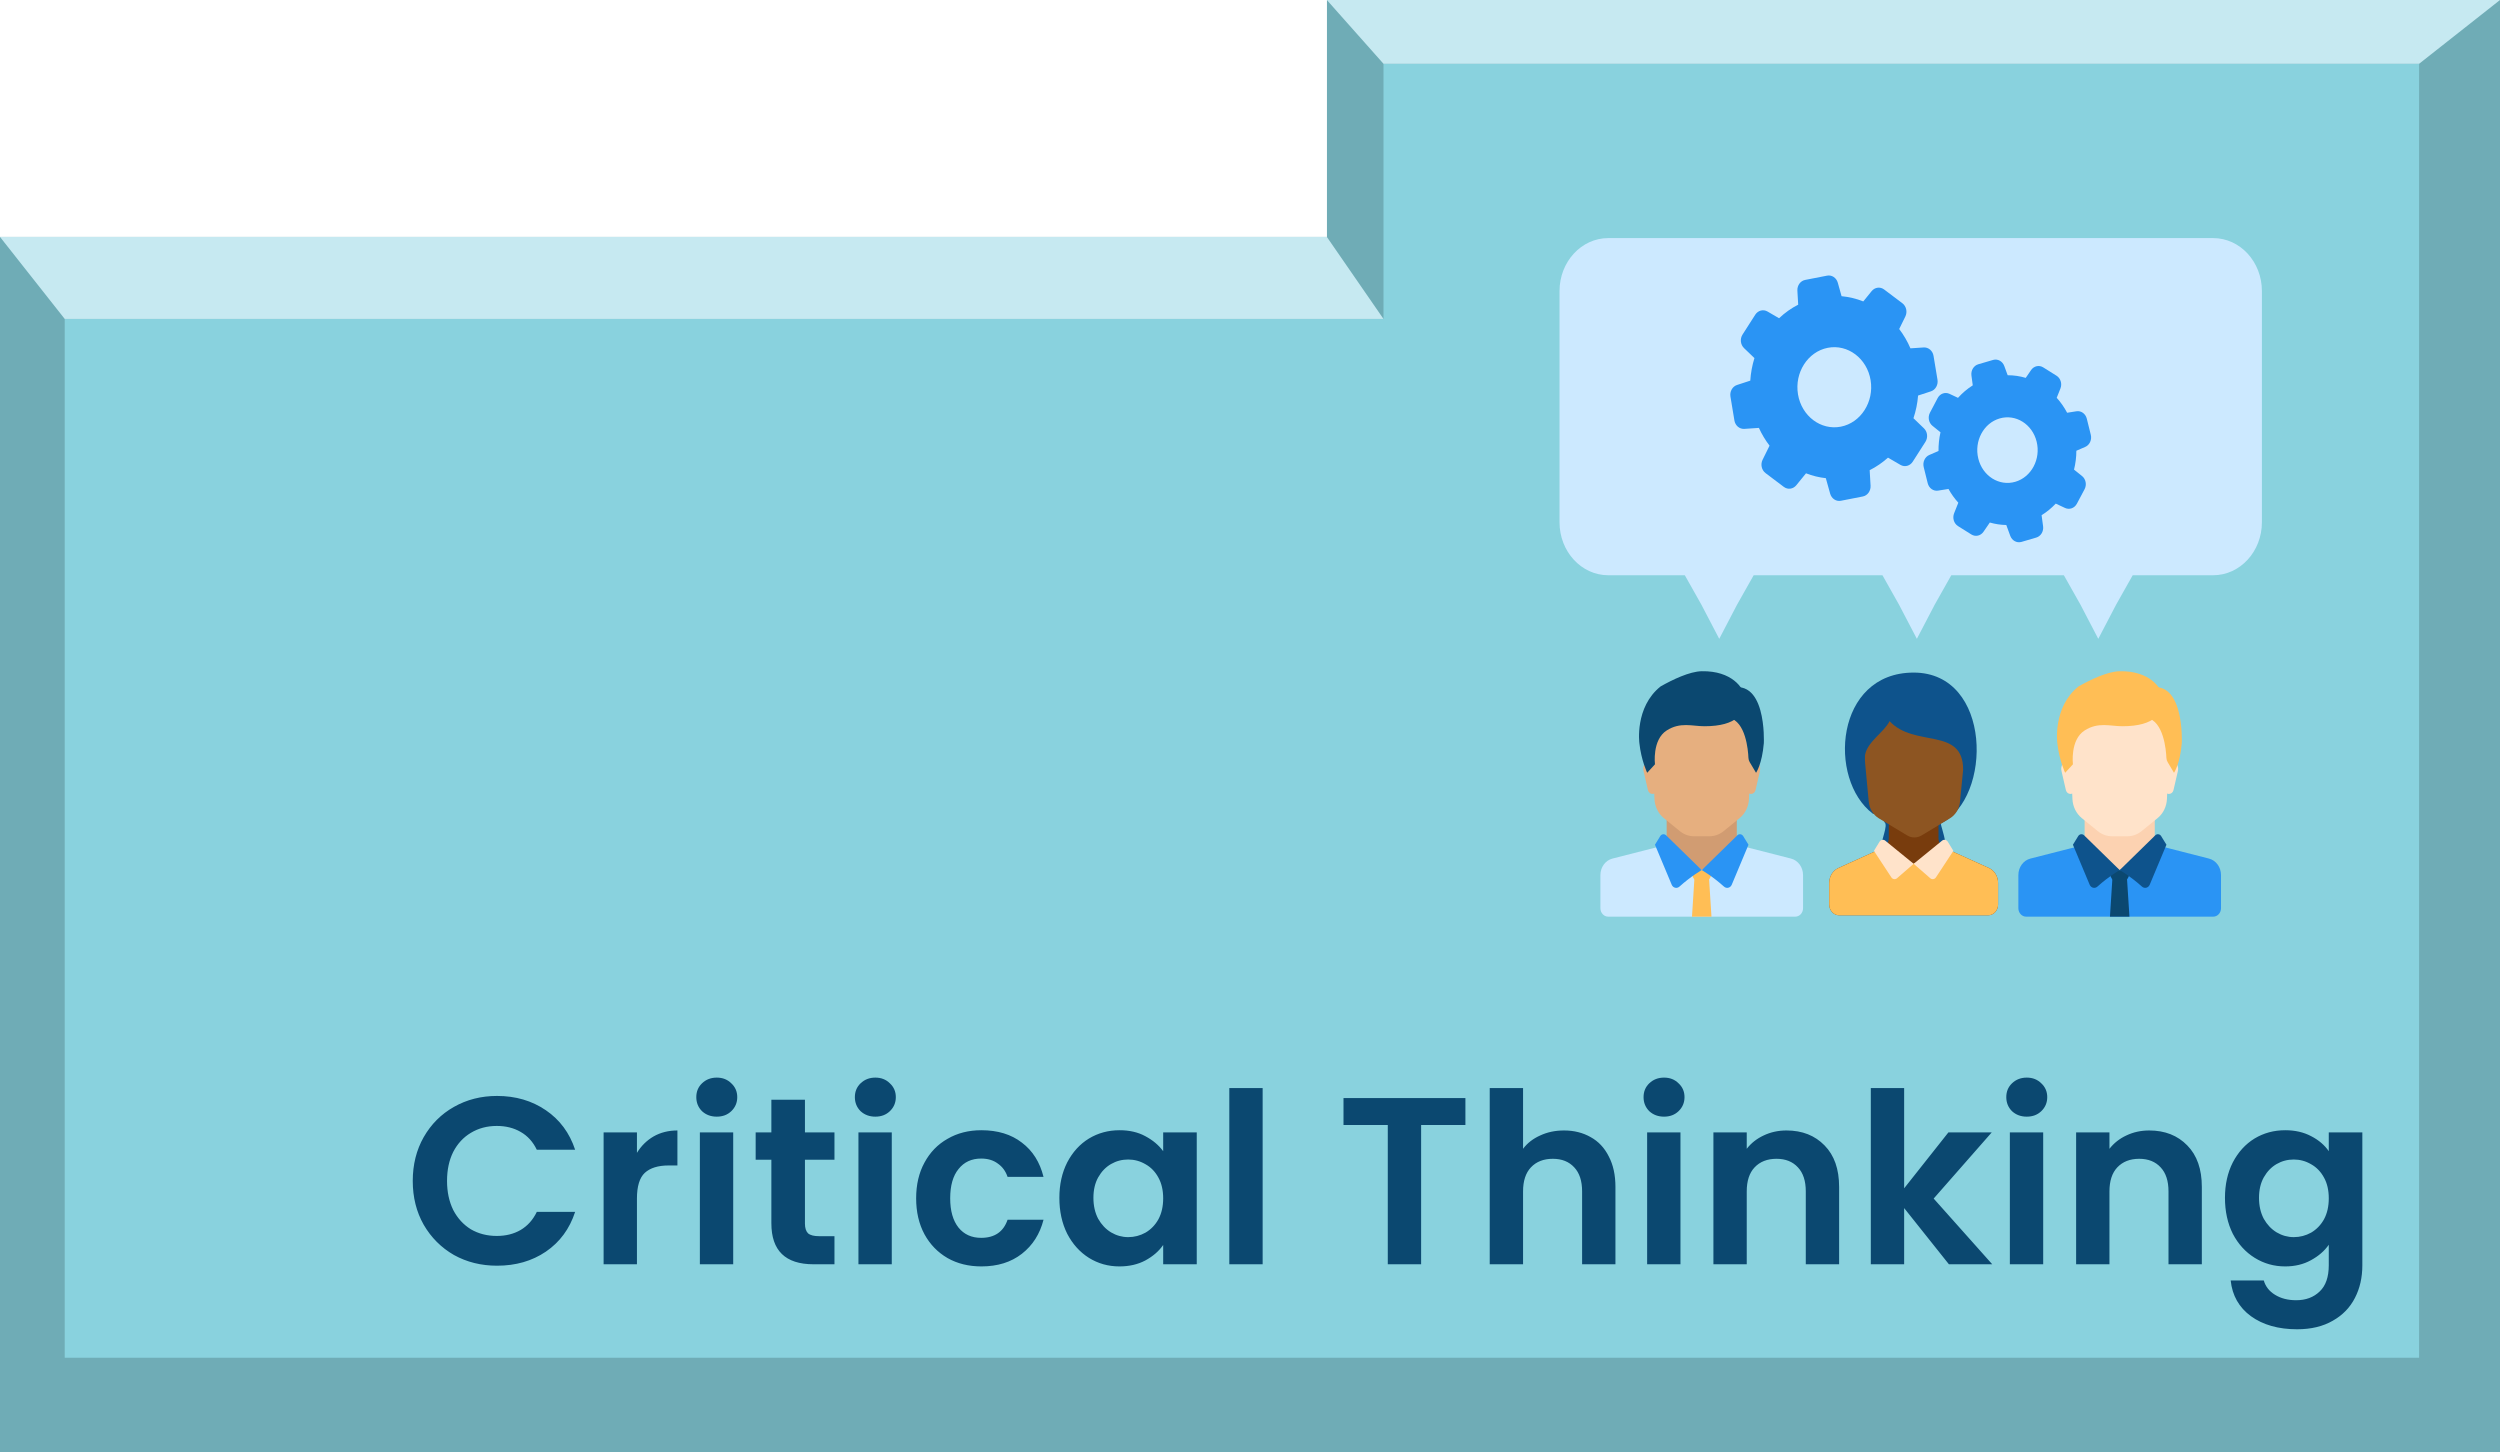 <svg width="210" height="122" viewBox="0 0 210 122" fill="none" xmlns="http://www.w3.org/2000/svg">
<path d="M0 122H210V0H111.464V19.902H0V122Z" fill="#6FACB6"/>
<path d="M203.204 114.051V27.225V5.358H116.214V15.838V26.791H60.825H5.437L5.437 70.421V114.051H103.641H128.447H153.252H203.204Z" fill="#89D2DE"/>
<path d="M5.437 26.791L0 19.902H111.456L116.214 26.791H5.437Z" fill="#C6E9F1"/>
<path d="M116.214 5.358L111.456 0H210L203.204 5.358H116.214Z" fill="#C6E9F1"/>
<path d="M160.747 56.497C154.143 56.497 153.501 65.461 157.321 68.353C159.267 68.617 158.097 68.934 158.285 69.057C159.017 69.536 155.674 74.041 160.747 73.713C163.537 73.533 162.272 72.691 163.004 72.212C164.084 72.196 163.022 69.407 163.023 69.169C167.382 67.054 167.35 56.497 160.747 56.497Z" fill="#0E538C"/>
<path d="M167.069 72.912L163.346 71.228C163.035 71.087 162.833 70.757 162.833 70.391V69.296H158.66V70.391C158.66 70.757 158.458 71.087 158.147 71.228L154.424 72.912C153.958 73.123 153.654 73.618 153.654 74.166V75.979C153.654 76.479 154.028 76.885 154.489 76.885H167.005C167.465 76.885 167.839 76.479 167.839 75.979V74.166C167.839 73.618 167.536 73.123 167.069 72.912Z" fill="#783C0D"/>
<path d="M167.07 72.912L163.47 71.283L160.747 72.559L158.024 71.283L154.425 72.912C153.958 73.123 153.654 73.618 153.654 74.166V75.978C153.654 76.479 154.028 76.885 154.489 76.885H167.006C167.466 76.885 167.84 76.479 167.84 75.978V74.166C167.839 73.618 167.536 73.123 167.07 72.912Z" fill="#FFBE55"/>
<path d="M160.747 72.559L158.359 70.614C158.206 70.49 157.987 70.531 157.881 70.703L157.409 71.472L158.873 73.698C158.984 73.867 159.203 73.9 159.353 73.77L160.747 72.559Z" fill="#FFE3CA"/>
<path d="M160.746 72.559L163.135 70.614C163.288 70.49 163.507 70.531 163.613 70.703L164.084 71.472L162.621 73.698C162.509 73.867 162.29 73.9 162.14 73.77L160.746 72.559Z" fill="#FFE3CA"/>
<path d="M156.656 63.473C156.649 63.699 156.653 63.926 156.674 64.151L156.973 67.322C157.024 67.919 157.342 68.451 157.825 68.742L160.201 70.175C160.579 70.403 161.038 70.403 161.416 70.175L163.792 68.742C164.275 68.451 164.594 67.919 164.643 67.322L164.903 64.652C164.903 61.028 160.809 62.84 158.723 60.575C158.305 61.481 156.812 62.319 156.656 63.473Z" fill="#8D5522"/>
<path d="M145.891 70.957V68.469H139.999V70.957L142.945 73.801L145.891 70.957Z" fill="#D19C72"/>
<path d="M150.447 72.121L146.396 71.086C146.335 71.07 146.279 71.044 146.226 71.012L142.945 73.09L139.792 70.911C139.711 70.994 139.609 71.056 139.494 71.086L135.444 72.121C134.852 72.272 134.434 72.845 134.434 73.505V76.289C134.434 76.682 134.727 77 135.089 77H150.802C151.163 77 151.456 76.682 151.456 76.289V73.505C151.456 72.845 151.038 72.272 150.447 72.121Z" fill="#CCE9FF"/>
<path d="M143.764 77H142.127L142.331 73.801H143.559L143.764 77Z" fill="#FFBE55"/>
<path d="M143.764 73.09H142.127V73.295C142.127 73.771 142.482 74.156 142.92 74.156H142.971C143.409 74.156 143.764 73.771 143.764 73.295V73.09V73.09Z" fill="#FFBE55"/>
<path d="M139.953 70.166L142.945 73.09C142.945 73.09 142.107 73.55 141.073 74.475C140.86 74.666 140.537 74.589 140.423 74.316L139.017 70.957L139.461 70.233C139.572 70.053 139.805 70.021 139.953 70.166Z" fill="#2A94F4"/>
<path d="M145.937 70.166L142.945 73.09C142.945 73.09 143.783 73.55 144.817 74.475C145.03 74.666 145.353 74.589 145.467 74.316L146.873 70.957L146.428 70.233C146.318 70.053 146.085 70.021 145.937 70.166Z" fill="#2A94F4"/>
<path d="M147.836 64.761L147.466 66.368C147.422 66.558 147.265 66.691 147.084 66.691C147.031 66.691 146.979 66.68 146.934 66.659L146.915 67.108C146.889 67.745 146.602 68.335 146.132 68.718L144.778 69.82C144.439 70.096 144.025 70.246 143.6 70.246H142.29C141.866 70.246 141.453 70.096 141.112 69.82L139.758 68.718C139.289 68.335 139.001 67.745 138.975 67.108L138.957 66.659C138.911 66.68 138.859 66.691 138.807 66.691C138.627 66.691 138.469 66.558 138.425 66.368L138.055 64.761C137.948 64.298 138.273 63.848 138.713 63.848H138.714C138.757 63.848 138.798 63.852 138.839 63.86L138.69 60.293H147.201L147.051 63.86C147.092 63.852 147.133 63.848 147.176 63.848H147.178C147.619 63.848 147.942 64.298 147.836 64.761Z" fill="#E6AF7F"/>
<path d="M144.93 57.938L145.237 60.293C146.638 60.598 146.84 62.985 146.869 63.667C146.874 63.791 146.911 63.91 146.972 64.014L147.507 64.915C147.507 64.915 148.01 64.211 148.162 62.426C148.161 62.426 148.449 56.516 144.93 57.938Z" fill="#0B4870"/>
<path d="M139.488 57.661C137.298 59.415 137.708 62.426 137.708 62.426C137.858 63.848 138.362 64.914 138.362 64.914L139.017 64.203C139.017 64.203 138.765 62.15 139.999 61.36C141.145 60.626 142.148 61.004 143.171 61.004C145.912 61.004 146.679 59.882 146.547 58.516C146.478 57.809 145.482 56.336 142.946 56.383C141.922 56.402 140.483 57.097 139.488 57.661Z" fill="#0B4870"/>
<path d="M181 70.957V68.469H175.108V70.957L178.054 73.801L181 70.957Z" fill="#FCD2B1"/>
<path d="M185.555 72.121L181.505 71.086C181.444 71.07 181.387 71.044 181.335 71.012L178.054 73.09L174.901 70.911C174.819 70.994 174.718 71.056 174.603 71.086L170.552 72.121C169.961 72.272 169.543 72.845 169.543 73.505V76.289C169.543 76.682 169.836 77 170.197 77H185.91C186.272 77 186.565 76.682 186.565 76.289V73.505C186.565 72.845 186.147 72.272 185.555 72.121Z" fill="#2A94F4"/>
<path d="M178.873 77H177.236L177.44 73.801H178.668L178.873 77Z" fill="#0B4870"/>
<path d="M178.873 73.09H177.236V73.295C177.236 73.771 177.591 74.156 178.028 74.156H178.08C178.517 74.156 178.873 73.771 178.873 73.295V73.09Z" fill="#0B4870"/>
<path d="M175.062 70.166L178.054 73.09C178.054 73.09 177.216 73.549 176.182 74.475C175.968 74.666 175.646 74.588 175.531 74.316L174.125 70.957L174.57 70.233C174.681 70.052 174.913 70.021 175.062 70.166Z" fill="#0E538C"/>
<path d="M181.045 70.165L178.053 73.09C178.053 73.09 178.891 73.549 179.926 74.475C180.139 74.666 180.461 74.588 180.576 74.316L181.982 70.957L181.537 70.233C181.427 70.052 181.194 70.02 181.045 70.165Z" fill="#0E538C"/>
<path d="M182.944 64.761L182.574 66.368C182.531 66.558 182.373 66.691 182.192 66.691C182.139 66.691 182.088 66.68 182.042 66.659L182.024 67.108C181.998 67.745 181.71 68.335 181.241 68.718L179.887 69.82C179.547 70.096 179.134 70.246 178.709 70.246H177.399C176.975 70.246 176.561 70.096 176.22 69.82L174.867 68.718C174.398 68.335 174.11 67.745 174.084 67.108L174.065 66.659C174.02 66.68 173.968 66.691 173.916 66.691C173.735 66.691 173.578 66.558 173.534 66.368L173.164 64.761C173.057 64.298 173.381 63.848 173.822 63.848H173.823C173.866 63.848 173.906 63.852 173.948 63.86L173.799 60.293H182.31L182.16 63.86C182.201 63.852 182.241 63.848 182.284 63.848H182.287C182.727 63.848 183.05 64.298 182.944 64.761Z" fill="#FFE3CA"/>
<path d="M180.039 57.938L180.346 60.293C181.747 60.597 181.948 62.985 181.978 63.667C181.983 63.79 182.019 63.91 182.081 64.014L182.615 64.914C182.615 64.914 183.119 64.211 183.27 62.426C183.27 62.426 183.558 56.516 180.039 57.938Z" fill="#FFBE55"/>
<path d="M174.596 57.66C172.407 59.415 172.816 62.426 172.816 62.426C172.967 63.848 173.471 64.914 173.471 64.914L174.126 64.203C174.126 64.203 173.873 62.15 175.108 61.36C176.254 60.626 177.256 61.004 178.279 61.004C181.02 61.004 181.788 59.882 181.655 58.516C181.586 57.809 180.59 56.336 178.054 56.383C177.03 56.402 175.592 57.097 174.596 57.66Z" fill="#FFBE55"/>
<path d="M190 24.448V43.872C190 46.329 188.166 48.321 185.904 48.321H179.147L177.748 50.804L176.256 53.662L174.765 50.804L173.365 48.321H163.908L162.509 50.804L161.017 53.662L159.524 50.804L158.126 48.321H147.308L145.907 50.804L144.416 53.662L142.923 50.804L141.525 48.321H135.097C132.834 48.321 131 46.329 131 43.872V24.448C131 21.991 132.834 20 135.097 20H185.904C188.166 20 190 21.991 190 24.448Z" fill="#CCE9FF"/>
<path d="M147.747 35.943C147.991 36.477 148.292 36.979 148.642 37.437L148.057 38.622C147.866 39.009 147.974 39.487 148.303 39.738L149.842 40.899C150.173 41.149 150.623 41.089 150.891 40.759L151.704 39.758C152.243 39.968 152.801 40.105 153.37 40.167L153.732 41.465C153.85 41.885 154.237 42.142 154.632 42.065L156.477 41.704C156.873 41.626 157.153 41.239 157.128 40.8L157.052 39.495C157.606 39.217 158.121 38.864 158.591 38.442L159.639 39.051C159.996 39.259 160.436 39.142 160.667 38.785L161.736 37.114C161.966 36.753 161.911 36.265 161.607 35.975L160.73 35.131C160.935 34.516 161.068 33.877 161.119 33.226L162.197 32.873C162.584 32.746 162.82 32.325 162.749 31.896L162.417 29.892C162.346 29.463 161.989 29.159 161.585 29.186L160.477 29.26C160.227 28.675 159.907 28.131 159.532 27.637L160.047 26.59C160.239 26.203 160.13 25.725 159.802 25.474L158.266 24.316C157.935 24.066 157.485 24.126 157.218 24.455L156.516 25.32C155.928 25.085 155.316 24.938 154.691 24.88L154.377 23.754C154.259 23.333 153.872 23.076 153.476 23.154L151.631 23.514C151.236 23.592 150.956 23.979 150.98 24.418L151.048 25.593C150.465 25.89 149.926 26.273 149.441 26.732L148.469 26.166C148.113 25.959 147.673 26.076 147.442 26.433L146.373 28.104C146.142 28.465 146.197 28.953 146.501 29.243L147.373 30.08C147.182 30.693 147.064 31.329 147.024 31.974L145.91 32.338C145.523 32.465 145.287 32.886 145.358 33.315L145.69 35.319C145.761 35.748 146.118 36.052 146.522 36.026L147.747 35.943ZM153.532 29.216C155.213 28.887 156.828 30.106 157.131 31.931C157.433 33.757 156.311 35.511 154.63 35.84C152.949 36.169 151.333 34.95 151.031 33.124C150.728 31.299 151.851 29.545 153.532 29.216Z" fill="#2A94F4"/>
<path d="M172.75 31.561L171.629 30.859C171.283 30.642 170.844 30.742 170.608 31.09L170.161 31.742C169.667 31.593 169.157 31.519 168.644 31.519L168.359 30.744C168.212 30.343 167.809 30.123 167.425 30.233L166.174 30.599C165.791 30.712 165.543 31.117 165.601 31.546L165.712 32.369C165.256 32.656 164.839 33.008 164.473 33.419L163.754 33.081C163.387 32.911 162.962 33.063 162.763 33.438L162.118 34.663C161.918 35.038 162.01 35.515 162.33 35.771L163.001 36.312C162.885 36.827 162.829 37.354 162.834 37.883L162.06 38.218C161.691 38.377 161.489 38.815 161.59 39.231L161.927 40.589C162.031 41.006 162.404 41.276 162.799 41.212L163.672 41.072C163.904 41.492 164.182 41.877 164.499 42.227L164.145 43.117C163.988 43.516 164.128 43.976 164.474 44.193L165.595 44.895C165.941 45.112 166.38 45.012 166.616 44.664L167.145 43.892C167.598 44.022 168.062 44.094 168.529 44.1L168.862 45.011C169.009 45.412 169.412 45.632 169.796 45.522L171.046 45.156C171.43 45.043 171.678 44.637 171.62 44.209L171.494 43.277C171.928 43.009 172.327 42.681 172.682 42.303L173.467 42.67C173.833 42.84 174.258 42.688 174.457 42.313L175.104 41.096C175.303 40.721 175.211 40.243 174.891 39.987L174.218 39.447C174.346 38.93 174.414 38.397 174.414 37.863L175.158 37.541C175.528 37.382 175.73 36.944 175.628 36.528L175.291 35.169C175.188 34.753 174.814 34.483 174.42 34.547L173.639 34.671C173.397 34.213 173.104 33.792 172.764 33.415L173.073 32.641C173.236 32.242 173.095 31.778 172.75 31.561ZM169.286 40.47C167.935 40.866 166.539 39.992 166.178 38.525C165.813 37.057 166.618 35.542 167.969 35.15C169.32 34.754 170.716 35.628 171.077 37.095C171.442 38.562 170.637 40.077 169.286 40.47Z" fill="#2A94F4"/>
<path d="M34.671 99.199C34.671 97.826 34.978 96.599 35.591 95.519C36.218 94.426 37.065 93.579 38.131 92.979C39.211 92.366 40.418 92.059 41.751 92.059C43.311 92.059 44.678 92.459 45.851 93.259C47.025 94.059 47.845 95.166 48.311 96.579H45.091C44.771 95.912 44.318 95.412 43.731 95.079C43.158 94.746 42.491 94.579 41.731 94.579C40.918 94.579 40.191 94.772 39.551 95.159C38.925 95.532 38.431 96.066 38.071 96.759C37.725 97.452 37.551 98.266 37.551 99.199C37.551 100.119 37.725 100.932 38.071 101.639C38.431 102.332 38.925 102.872 39.551 103.259C40.191 103.632 40.918 103.819 41.731 103.819C42.491 103.819 43.158 103.652 43.731 103.319C44.318 102.972 44.771 102.466 45.091 101.799H48.311C47.845 103.226 47.025 104.339 45.851 105.139C44.691 105.926 43.325 106.319 41.751 106.319C40.418 106.319 39.211 106.019 38.131 105.419C37.065 104.806 36.218 103.959 35.591 102.879C34.978 101.799 34.671 100.572 34.671 99.199ZM53.503 96.839C53.863 96.252 54.33 95.792 54.903 95.459C55.49 95.126 56.156 94.959 56.903 94.959V97.899H56.163C55.283 97.899 54.616 98.106 54.163 98.519C53.723 98.932 53.503 99.652 53.503 100.679V106.199H50.703V95.119H53.503V96.839ZM60.209 93.799C59.715 93.799 59.302 93.646 58.969 93.339C58.649 93.019 58.489 92.626 58.489 92.159C58.489 91.692 58.649 91.306 58.969 90.999C59.302 90.679 59.715 90.519 60.209 90.519C60.702 90.519 61.109 90.679 61.429 90.999C61.762 91.306 61.929 91.692 61.929 92.159C61.929 92.626 61.762 93.019 61.429 93.339C61.109 93.646 60.702 93.799 60.209 93.799ZM61.589 95.119V106.199H58.789V95.119H61.589ZM67.615 97.419V102.779C67.615 103.152 67.702 103.426 67.875 103.599C68.062 103.759 68.369 103.839 68.795 103.839H70.095V106.199H68.335C65.975 106.199 64.795 105.052 64.795 102.759V97.419H63.475V95.119H64.795V92.379H67.615V95.119H70.095V97.419H67.615ZM73.529 93.799C73.036 93.799 72.623 93.646 72.289 93.339C71.969 93.019 71.809 92.626 71.809 92.159C71.809 91.692 71.969 91.306 72.289 90.999C72.623 90.679 73.036 90.519 73.529 90.519C74.022 90.519 74.429 90.679 74.749 90.999C75.082 91.306 75.249 91.692 75.249 92.159C75.249 92.626 75.082 93.019 74.749 93.339C74.429 93.646 74.022 93.799 73.529 93.799ZM74.909 95.119V106.199H72.109V95.119H74.909ZM76.956 100.659C76.956 99.512 77.189 98.512 77.656 97.659C78.122 96.792 78.769 96.126 79.596 95.659C80.422 95.179 81.369 94.939 82.436 94.939C83.809 94.939 84.942 95.286 85.836 95.979C86.742 96.659 87.349 97.619 87.656 98.859H84.636C84.476 98.379 84.202 98.006 83.816 97.739C83.442 97.459 82.976 97.319 82.416 97.319C81.616 97.319 80.982 97.612 80.516 98.199C80.049 98.772 79.816 99.592 79.816 100.659C79.816 101.712 80.049 102.532 80.516 103.119C80.982 103.692 81.616 103.979 82.416 103.979C83.549 103.979 84.289 103.472 84.636 102.459H87.656C87.349 103.659 86.742 104.612 85.836 105.319C84.929 106.026 83.796 106.379 82.436 106.379C81.369 106.379 80.422 106.146 79.596 105.679C78.769 105.199 78.122 104.532 77.656 103.679C77.189 102.812 76.956 101.806 76.956 100.659ZM88.987 100.619C88.987 99.499 89.207 98.506 89.647 97.639C90.1 96.772 90.707 96.106 91.467 95.639C92.24 95.172 93.1 94.939 94.047 94.939C94.874 94.939 95.594 95.106 96.207 95.439C96.834 95.772 97.334 96.192 97.707 96.699V95.119H100.527V106.199H97.707V104.579C97.347 105.099 96.847 105.532 96.207 105.879C95.58 106.212 94.853 106.379 94.027 106.379C93.094 106.379 92.24 106.139 91.467 105.659C90.707 105.179 90.1 104.506 89.647 103.639C89.207 102.759 88.987 101.752 88.987 100.619ZM97.707 100.659C97.707 99.979 97.573 99.399 97.307 98.919C97.04 98.426 96.68 98.052 96.227 97.799C95.773 97.532 95.287 97.399 94.767 97.399C94.247 97.399 93.767 97.526 93.327 97.779C92.887 98.032 92.527 98.406 92.247 98.899C91.98 99.379 91.847 99.952 91.847 100.619C91.847 101.286 91.98 101.872 92.247 102.379C92.527 102.872 92.887 103.252 93.327 103.519C93.78 103.786 94.26 103.919 94.767 103.919C95.287 103.919 95.773 103.792 96.227 103.539C96.68 103.272 97.04 102.899 97.307 102.419C97.573 101.926 97.707 101.339 97.707 100.659ZM106.062 91.399V106.199H103.262V91.399H106.062ZM123.094 92.239V94.499H119.374V106.199H116.574V94.499H112.854V92.239H123.094ZM131.377 94.959C132.217 94.959 132.963 95.146 133.617 95.519C134.27 95.879 134.777 96.419 135.137 97.139C135.51 97.846 135.697 98.699 135.697 99.699V106.199H132.897V100.079C132.897 99.199 132.677 98.526 132.237 98.059C131.797 97.579 131.197 97.339 130.437 97.339C129.663 97.339 129.05 97.579 128.597 98.059C128.157 98.526 127.937 99.199 127.937 100.079V106.199H125.137V91.399H127.937V96.499C128.297 96.019 128.777 95.646 129.377 95.379C129.977 95.099 130.643 94.959 131.377 94.959ZM139.779 93.799C139.286 93.799 138.873 93.646 138.539 93.339C138.219 93.019 138.059 92.626 138.059 92.159C138.059 91.692 138.219 91.306 138.539 90.999C138.873 90.679 139.286 90.519 139.779 90.519C140.273 90.519 140.679 90.679 140.999 90.999C141.333 91.306 141.499 91.692 141.499 92.159C141.499 92.626 141.333 93.019 140.999 93.339C140.679 93.646 140.273 93.799 139.779 93.799ZM141.159 95.119V106.199H138.359V95.119H141.159ZM150.066 94.959C151.386 94.959 152.452 95.379 153.266 96.219C154.079 97.046 154.486 98.206 154.486 99.699V106.199H151.686V100.079C151.686 99.199 151.466 98.526 151.026 98.059C150.586 97.579 149.986 97.339 149.226 97.339C148.452 97.339 147.839 97.579 147.386 98.059C146.946 98.526 146.726 99.199 146.726 100.079V106.199H143.926V95.119H146.726V96.499C147.099 96.019 147.572 95.646 148.146 95.379C148.732 95.099 149.372 94.959 150.066 94.959ZM163.708 106.199L159.948 101.479V106.199H157.148V91.399H159.948V99.819L163.668 95.119H167.308L162.428 100.679L167.348 106.199H163.708ZM170.248 93.799C169.755 93.799 169.341 93.646 169.008 93.339C168.688 93.019 168.528 92.626 168.528 92.159C168.528 91.692 168.688 91.306 169.008 90.999C169.341 90.679 169.755 90.519 170.248 90.519C170.741 90.519 171.148 90.679 171.468 90.999C171.801 91.306 171.968 91.692 171.968 92.159C171.968 92.626 171.801 93.019 171.468 93.339C171.148 93.646 170.741 93.799 170.248 93.799ZM171.628 95.119V106.199H168.828V95.119H171.628ZM180.534 94.959C181.854 94.959 182.921 95.379 183.734 96.219C184.548 97.046 184.954 98.206 184.954 99.699V106.199H182.154V100.079C182.154 99.199 181.934 98.526 181.494 98.059C181.054 97.579 180.454 97.339 179.694 97.339C178.921 97.339 178.308 97.579 177.854 98.059C177.414 98.526 177.194 99.199 177.194 100.079V106.199H174.394V95.119H177.194V96.499C177.568 96.019 178.041 95.646 178.614 95.379C179.201 95.099 179.841 94.959 180.534 94.959ZM191.957 94.939C192.784 94.939 193.51 95.106 194.137 95.439C194.764 95.759 195.257 96.179 195.617 96.699V95.119H198.437V106.279C198.437 107.306 198.23 108.219 197.817 109.019C197.404 109.832 196.784 110.472 195.957 110.939C195.13 111.419 194.13 111.659 192.957 111.659C191.384 111.659 190.09 111.292 189.077 110.559C188.077 109.826 187.51 108.826 187.377 107.559H190.157C190.304 108.066 190.617 108.466 191.097 108.759C191.59 109.066 192.184 109.219 192.877 109.219C193.69 109.219 194.35 108.972 194.857 108.479C195.364 107.999 195.617 107.266 195.617 106.279V104.559C195.257 105.079 194.757 105.512 194.117 105.859C193.49 106.206 192.77 106.379 191.957 106.379C191.024 106.379 190.17 106.139 189.397 105.659C188.624 105.179 188.01 104.506 187.557 103.639C187.117 102.759 186.897 101.752 186.897 100.619C186.897 99.499 187.117 98.506 187.557 97.639C188.01 96.772 188.617 96.106 189.377 95.639C190.15 95.172 191.01 94.939 191.957 94.939ZM195.617 100.659C195.617 99.979 195.484 99.399 195.217 98.919C194.95 98.426 194.59 98.052 194.137 97.799C193.684 97.532 193.197 97.399 192.677 97.399C192.157 97.399 191.677 97.526 191.237 97.779C190.797 98.032 190.437 98.406 190.157 98.899C189.89 99.379 189.757 99.952 189.757 100.619C189.757 101.286 189.89 101.872 190.157 102.379C190.437 102.872 190.797 103.252 191.237 103.519C191.69 103.786 192.17 103.919 192.677 103.919C193.197 103.919 193.684 103.792 194.137 103.539C194.59 103.272 194.95 102.899 195.217 102.419C195.484 101.926 195.617 101.339 195.617 100.659Z" fill="#0B4870"/>
</svg>
